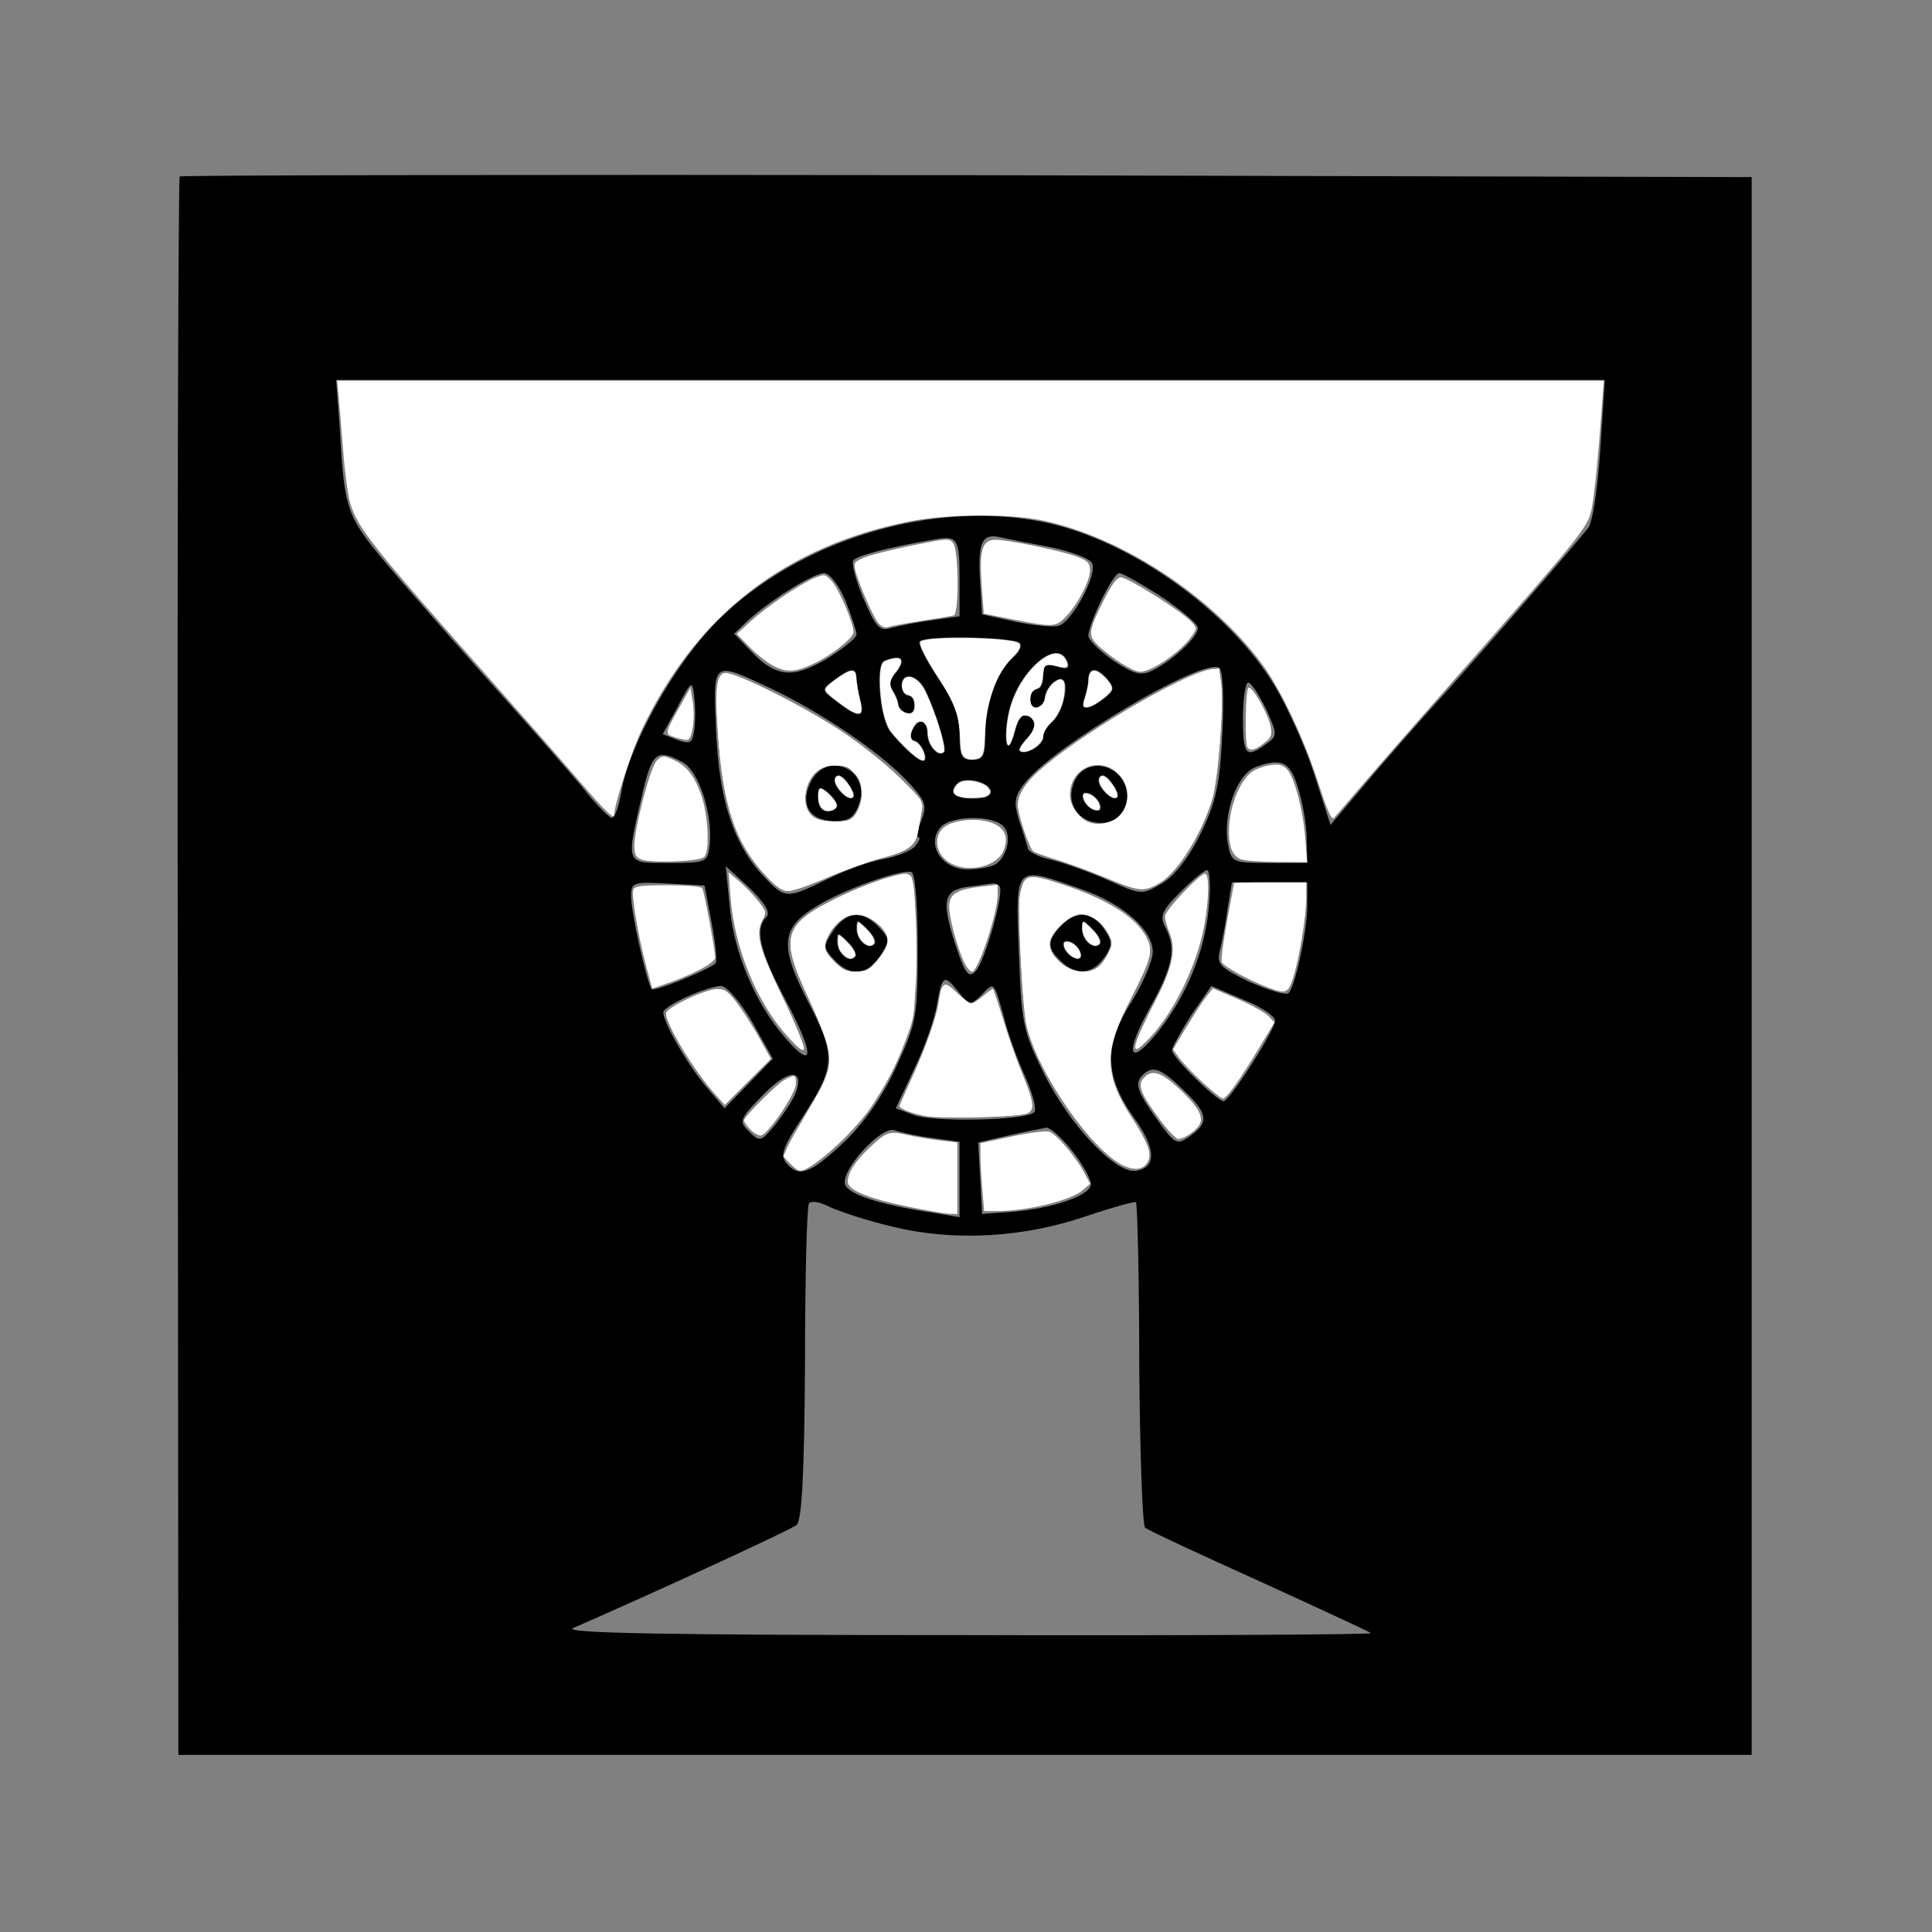 <?xml version="1.0" encoding="UTF-8" standalone="no"?>
<svg
   xmlns:dc="http://purl.org/dc/elements/1.1/"
   xmlns:cc="http://creativecommons.org/ns#"
   xmlns:rdf="http://www.w3.org/1999/02/22-rdf-syntax-ns#"
   xmlns:svg="http://www.w3.org/2000/svg"
   xmlns="http://www.w3.org/2000/svg"
   xmlns:sodipodi="http://sodipodi.sourceforge.net/DTD/sodipodi-0.dtd"
   xmlns:inkscape="http://www.inkscape.org/namespaces/inkscape"
   version="1.0"
   width="300pt"
   height="300pt"
   viewBox="0 0 300 300"
   preserveAspectRatio="xMidYMid meet"
   id="svg2899"
   sodipodi:docname="mytherceria.svg"
   inkscape:version="1.0.1 (3bc2e813f5, 2020-09-07)">
  <rect x="0" y="0" width="300" height="300" fill="#808080" stroke="none"/>
  <defs
     id="defs2903" />
  <sodipodi:namedview
     pagecolor="#ffffff"
     bordercolor="#666666"
     borderopacity="1"
     objecttolerance="10"
     gridtolerance="10"
     guidetolerance="10"
     inkscape:pageopacity="0"
     inkscape:pageshadow="2"
     inkscape:window-width="1600"
     inkscape:window-height="837"
     id="namedview2901"
     showgrid="false"
     inkscape:zoom="6.7"
     inkscape:cx="186.25772"
     inkscape:cy="168.05635"
     inkscape:window-x="-8"
     inkscape:window-y="-8"
     inkscape:window-maximized="1"
     inkscape:current-layer="svg2899" />
  <g
     transform="translate(0,300) scale(0.1,-0.1)"
     fill="#000000"
     stroke="none"
     id="g2897">
    <path
       d="M279 2726 c-2 -2 -4 -555 -3 -1228 l1 -1223 1221 0 1222 0 0 1225 0 1225 -1218 3 c-670 1 -1220 0 -1223 -2z m2206 -423 c-4 -60 -12 -115 -19 -123 -29 -36 -147 -172 -221 -255 -45 -49 -103 -116 -130 -148 l-49 -58 -25 78 c-14 44 -42 105 -61 137 -70 117 -224 227 -358 255 -173 36 -381 -27 -508 -153 -66 -66 -137 -192 -149 -265 -4 -23 -10 -41 -15 -41 -4 0 -25 21 -46 48 -22 26 -76 88 -120 137 -45 50 -118 133 -163 185 -87 102 -85 99 -94 243 l-5 67 985 0 985 0 -7 -107z m-995 -202 l0 -58 -42 -6 c-24 -3 -52 -9 -64 -12 -18 -6 -24 1 -43 45 -12 28 -19 55 -16 60 5 7 58 21 130 33 32 5 35 -1 35 -62z m143 49 c32 -7 61 -18 63 -25 8 -19 -33 -93 -53 -97 -10 -2 -40 1 -68 7 l-50 11 -3 48 c-4 63 2 78 30 72 13 -3 49 -10 81 -16z m-320 -83 c9 -23 17 -47 17 -52 0 -6 -21 -22 -46 -38 -53 -31 -79 -29 -118 12 l-26 27 22 21 c37 33 101 73 118 73 8 0 23 -19 33 -43z m491 6 c31 -21 56 -42 56 -48 0 -14 -36 -48 -68 -65 -20 -10 -29 -8 -63 14 -21 15 -39 32 -39 39 1 20 38 97 48 97 5 0 35 -17 66 -37z m-220 -72 c3 -5 -2 -15 -11 -22 -24 -20 -43 -73 -43 -119 0 -33 -3 -40 -20 -40 -17 0 -20 7 -20 39 0 28 -10 54 -34 89 -19 28 -31 53 -28 56 9 10 150 7 156 -3z m74 -30 c3 -9 -2 -11 -17 -6 -17 5 -21 2 -21 -14 0 -12 -4 -21 -10 -21 -5 0 -10 -7 -10 -16 0 -9 5 -14 11 -12 6 2 11 8 11 13 0 15 19 35 28 30 11 -7 0 -53 -16 -66 -8 -6 -14 -17 -14 -24 0 -13 -29 -29 -37 -21 -2 2 3 11 12 20 9 9 13 20 10 26 -11 17 -23 11 -29 -16 -10 -40 -19 -21 -11 24 11 66 78 127 93 83z m-258 1 c0 -4 -5 -13 -11 -19 -7 -7 -8 -17 -3 -25 5 -7 9 -17 9 -22 0 -5 6 -11 13 -13 6 -3 12 2 12 11 0 9 -4 16 -10 16 -5 0 -10 7 -10 15 0 23 25 18 37 -7 17 -35 34 -91 29 -96 -9 -9 -26 10 -26 29 0 23 -15 25 -24 4 -3 -8 -1 -15 3 -15 5 0 11 -7 15 -15 12 -31 -13 -17 -51 28 -17 21 -24 105 -10 111 19 7 27 7 27 -2z m498 -112 c-4 -80 -10 -106 -34 -155 -18 -37 -41 -66 -60 -77 -31 -18 -32 -18 -85 6 -30 13 -69 27 -87 31 -18 4 -35 12 -36 18 -2 7 -8 27 -14 44 -8 28 -7 37 10 58 45 57 275 194 301 178 6 -3 8 -45 5 -103z m-701 71 c78 -37 168 -98 211 -143 29 -31 32 -38 23 -61 -6 -15 -8 -27 -5 -27 4 0 1 -6 -5 -14 -6 -7 -28 -16 -49 -20 -20 -3 -59 -17 -87 -31 -63 -31 -66 -31 -98 3 -47 49 -70 117 -75 225 -5 113 -7 111 85 68z m133 17 c0 -7 3 -23 6 -35 8 -28 -3 -29 -36 -3 -25 19 -25 19 -5 34 25 19 35 20 35 4z m390 -3 c11 -13 10 -18 -6 -30 -25 -19 -38 -19 -30 1 3 9 6 22 6 30 0 18 14 18 30 -1z m-642 -79 c-3 -20 -6 -22 -26 -15 l-23 9 23 42 c22 42 23 42 26 16 2 -16 2 -39 0 -52z m888 33 c18 -40 18 -42 -1 -55 -30 -22 -35 -17 -35 41 0 30 4 55 8 55 5 0 17 -19 28 -41z m-907 -82 c26 -13 48 -81 43 -129 -3 -27 -5 -28 -63 -28 -68 0 -67 -3 -43 101 16 71 23 77 63 56z m957 -42 c7 -22 13 -57 13 -77 l1 -38 -59 0 c-56 0 -59 1 -64 28 -9 46 13 110 43 121 40 15 54 8 66 -34z m-478 -2 c2 -9 -7 -13 -27 -13 -30 0 -39 9 -24 24 11 10 46 3 51 -11z m21 -57 c12 -14 5 -46 -13 -58 -6 -4 -26 -8 -44 -8 -39 0 -64 38 -42 65 16 19 83 20 99 1z m-369 -140 c-19 -19 -10 -54 31 -131 45 -85 43 -109 -3 -55 -46 53 -79 133 -85 203 l-6 62 37 -34 c24 -24 33 -38 26 -45z m235 -47 c0 -109 -2 -117 -34 -187 -22 -47 -51 -88 -82 -117 -51 -48 -69 -54 -88 -31 -10 12 -5 25 23 68 54 82 55 98 10 184 -45 88 -42 115 21 151 44 25 124 53 140 49 6 -2 10 -49 10 -117z m452 62 c-6 -68 -34 -136 -78 -192 -46 -58 -54 -37 -14 35 37 66 42 94 24 127 -8 16 -5 25 23 53 18 18 37 34 42 35 5 0 6 -25 3 -58z m-200 29 c67 -23 113 -64 113 -98 0 -14 -15 -48 -32 -76 -44 -68 -43 -116 1 -179 36 -49 38 -80 5 -85 -32 -5 -104 72 -144 153 -32 65 -34 78 -38 188 -5 135 -7 133 95 97z m-572 -53 c6 -31 9 -60 6 -63 -11 -10 -94 -44 -99 -40 -7 8 -32 118 -32 144 0 22 3 23 57 20 l57 -3 11 -58z m447 57 c8 -8 -22 -116 -37 -132 -10 -11 -16 -5 -29 34 -25 74 -22 92 17 97 17 2 35 5 38 5 3 1 8 -1 11 -4z m478 -30 c0 -37 -18 -124 -29 -136 -4 -4 -30 4 -60 17 -46 22 -52 28 -47 48 3 12 9 41 12 65 l7 42 58 0 59 0 0 -36z m-541 -135 c16 -20 18 -21 35 -4 20 21 19 22 35 -35 6 -25 21 -66 33 -92 12 -27 18 -51 14 -55 -12 -13 -159 -16 -188 -4 l-27 10 29 62 c16 33 32 79 35 100 8 45 11 47 34 18z m-321 -46 l32 -57 -37 -38 -38 -39 -28 33 c-29 34 -67 100 -67 116 0 10 66 40 90 41 8 0 30 -25 48 -56z m812 2 c0 -14 -71 -125 -80 -125 -11 1 -80 68 -80 79 0 5 14 30 30 55 l31 45 49 -21 c28 -11 50 -26 50 -33z m-744 -111 c-4 -11 -18 -32 -31 -49 -23 -28 -25 -29 -42 -12 -16 16 -15 19 22 57 39 40 64 41 51 4z m601 4 c39 -37 41 -51 11 -72 -21 -15 -23 -14 -55 31 -25 35 -30 49 -22 60 17 20 30 16 66 -19z m-390 -75 l43 -6 0 -58 0 -59 -42 7 c-85 13 -133 29 -136 45 -5 23 57 90 77 83 8 -3 34 -9 58 -12z m217 -19 c16 -20 29 -43 30 -52 1 -18 -59 -39 -126 -44 l-43 -3 -3 56 -3 55 48 11 c26 6 53 11 58 12 6 0 23 -15 39 -35z m-277 -119 c94 -23 203 -17 301 17 39 13 74 23 76 21 2 -3 5 -115 5 -251 1 -136 5 -250 9 -254 4 -4 84 -41 177 -83 94 -43 172 -79 174 -81 2 -2 -281 -4 -630 -3 -465 0 -627 3 -609 11 124 54 337 152 347 160 8 7 12 78 13 250 0 133 3 245 6 249 3 5 17 3 32 -5 15 -7 60 -22 99 -31z"
       id="path2887" />
    <path
       d="M1670 1790 c-15 -29 -3 -59 26 -66 30 -8 54 11 54 40 0 46 -59 64 -80 26z m65 -28 c-8 -9 -35 20 -28 31 4 6 11 3 19 -8 8 -10 12 -21 9 -23z m-27 -11 c3 -8 -1 -12 -9 -9 -7 2 -15 10 -17 17 -3 8 1 12 9 9 7 -2 15 -10 17 -17z"
       id="path2889" />
    <path
       d="M1258 1784 c-16 -34 0 -59 38 -59 22 0 31 6 38 27 19 54 -52 84 -76 32z m67 -22 c-8 -9 -35 20 -28 31 4 6 11 3 19 -8 8 -10 12 -21 9 -23z m-25 -13 c0 -5 -7 -9 -15 -9 -9 0 -15 9 -15 21 0 18 2 19 15 9 8 -7 15 -16 15 -21z"
       id="path2891" />
    <path
       d="M1294 1555 c-16 -24 -16 -27 1 -45 25 -27 51 -25 71 5 16 24 16 27 -1 45 -25 27 -51 25 -71 -5z m64 -21 c-10 -10 -28 6 -28 24 0 15 1 15 17 -1 9 -9 14 -19 11 -23z m-30 -20 c-10 -10 -28 6 -28 24 0 15 1 15 17 -1 9 -9 14 -19 11 -23z"
       id="path2893" />
    <path
       d="M1647 1562 c-22 -24 -21 -35 2 -56 24 -22 49 -18 67 9 12 18 11 24 -2 43 -18 27 -45 28 -67 4z m61 -28 c-10 -10 -28 6 -28 24 0 15 1 15 17 -1 9 -9 14 -19 11 -23z m-30 -13 c3 -8 -1 -12 -9 -9 -7 2 -15 10 -17 17 -3 8 1 12 9 9 7 -2 15 -10 17 -17z"
       id="path2895" />
  </g>
  <path
     style="fill:#ffffff;stroke-width:0.597"
     d="m 272.96,162.158 c -3.066,-9.433 -7.858,-19.549 -11.733,-24.769 -10.43,-14.049 -29.087,-26.227 -45.406,-29.637 -6.85,-1.432 -19.721,-1.338 -27.486,0.2 -25.821,5.115 -44.243,19.47 -55.511,43.255 -2.053,4.334 -5.66,15.458 -5.66,17.456 0,1.107 -1.793,-0.621 -7.284,-7.022 C 116.43,157.619 108.007,148.015 101.164,140.299 77.111,113.178 74.059,109.333 72.517,104.21 72.053,102.671 71.4,97.87 71.064,93.541 70.728,89.213 70.304,84.127 70.122,82.239 L 69.791,78.806 H 200.919 332.047 l -0.38,5.224 c -0.785,10.801 -1.56,18.46 -2.179,21.546 -0.718,3.577 -2.61,5.92 -28.282,35.021 -7.241,8.209 -15.693,17.881 -18.78,21.493 -3.088,3.612 -5.904,6.879 -6.259,7.26 -0.471,0.506 -1.337,-1.436 -3.207,-7.191 z"
     id="path2905"
     transform="scale(0.75)" />
  <path
     style="fill:#ffffff;stroke-width:0.597"
     d="m 160.272,137.933 c -1.328,-0.671 -3.612,-2.449 -5.075,-3.952 l -2.66,-2.732 2.863,-2.611 c 3.387,-3.09 10.158,-7.68 13.21,-8.955 2.104,-0.879 2.209,-0.86 3.612,0.654 1.461,1.577 4.495,8.693 4.495,10.544 0,1.161 -4.314,4.619 -7.969,6.389 -3.911,1.893 -5.755,2.038 -8.476,0.663 z"
     id="path2907"
     transform="scale(0.75)" />
  <path
     style="fill:#ffffff;stroke-width:0.597"
     d="m 181.935,129.114 c -1.058,-1.169 -4.225,-8.387 -4.86,-11.077 -0.355,-1.502 -0.172,-1.757 1.863,-2.609 1.241,-0.519 5.71,-1.641 9.932,-2.493 7.515,-1.517 7.693,-1.525 8.507,-0.412 1.122,1.535 1.197,14.572 0.086,14.895 -0.41,0.119 -3.433,0.631 -6.716,1.136 -3.284,0.505 -6.39,1.08 -6.903,1.278 -0.525,0.202 -1.36,-0.113 -1.908,-0.719 z"
     id="path2909"
     transform="scale(0.75)" />
  <path
     style="fill:#ffffff;stroke-width:0.597"
     d="m 209.753,128.253 -6.068,-1.192 -0.425,-5.663 c -0.54,-7.209 0.014,-9.395 2.445,-9.635 2.16,-0.214 14.61,2.356 17.731,3.66 1.854,0.774 2.235,1.229 2.235,2.666 0,2.167 -2.49,6.964 -4.942,9.522 -2.169,2.263 -2.592,2.288 -10.976,0.641 z"
     id="path2911"
     transform="scale(0.75)" />
  <path
     style="fill:#ffffff;stroke-width:0.597"
     d="m 232.239,137.389 c -1.478,-0.931 -3.589,-2.538 -4.691,-3.572 -2.392,-2.243 -2.316,-2.966 1.018,-9.638 1.522,-3.046 2.616,-4.533 3.423,-4.651 1.234,-0.181 12.804,7.113 14.792,9.324 1.082,1.204 1.078,1.276 -0.161,3.015 -2.272,3.19 -8.24,7.251 -10.62,7.226 -0.591,-0.006 -2.283,-0.773 -3.761,-1.704 z"
     id="path2913"
     transform="scale(0.75)" />
  <path
     style="fill:#ffffff;stroke-width:0.597"
     d="m 199.664,156.357 c -0.224,-0.362 -0.627,-2.626 -0.897,-5.032 -0.517,-4.613 -1.468,-6.908 -5.343,-12.904 -3.926,-6.074 -4.018,-5.999 7.125,-5.776 5.227,0.105 9.718,0.405 9.979,0.667 0.5,0.502 0.325,0.814 -2.342,4.17 -2.3,2.894 -3.954,7.946 -4.395,13.423 -0.205,2.54 -0.637,4.954 -0.96,5.364 -0.727,0.922 -2.618,0.975 -3.166,0.089 z"
     id="path2915"
     transform="scale(0.75)" />
  <path
     style="fill:#ffffff;stroke-width:0.597"
     d="m 187.311,154.03 c -3.744,-3.717 -4.651,-6.074 -4.698,-12.209 -0.035,-4.493 0.229,-5.105 2.199,-5.105 1.773,0 1.79,0.216 0.217,2.761 -1.164,1.884 -1.182,2.122 -0.299,3.894 0.518,1.038 0.941,2.255 0.941,2.704 0,0.449 0.691,1.131 1.535,1.516 1.243,0.566 1.639,0.535 2.08,-0.162 0.881,-1.393 0.66,-2.217 -1.014,-3.768 -0.983,-0.911 -1.44,-1.821 -1.213,-2.412 0.539,-1.405 1.945,-1.155 3.319,0.592 1.983,2.522 5.486,12.94 4.636,13.79 -0.74,0.74 -2.147,-1.191 -2.62,-3.593 -0.611,-3.104 -2.513,-3.744 -3.659,-1.23 -0.658,1.444 -0.571,1.777 0.853,3.263 0.872,0.91 1.46,2.012 1.306,2.449 -0.182,0.517 -1.434,-0.352 -3.586,-2.489 z"
     id="path2917"
     transform="scale(0.75)" />
  <path
     style="fill:#ffffff;stroke-width:0.597"
     d="m 174.272,145.522 c -1.395,-1.067 -2.642,-2.261 -2.771,-2.653 -0.261,-0.794 4.433,-4.149 5.005,-3.578 0.433,0.433 1.342,4.934 1.379,6.827 0.035,1.804 -0.613,1.697 -3.612,-0.597 z"
     id="path2919"
     transform="scale(0.75)" />
  <path
     style="fill:#ffffff;stroke-width:0.597"
     d="m 212.851,153.167 c 1.989,-2.608 1.817,-4.735 -0.406,-4.992 -1.369,-0.158 -1.683,0.125 -2.311,2.09 -1.202,3.76 -1.945,3.851 -1.501,0.183 0.53,-4.376 3.362,-10.118 6.299,-12.772 2.711,-2.449 4.42,-2.728 5.408,-0.882 0.653,1.22 0.589,1.255 -1.559,0.852 -2.493,-0.468 -3.235,0.139 -3.25,2.657 -0.005,0.844 -0.53,1.824 -1.203,2.244 -1.41,0.88 -1.602,3.601 -0.291,4.105 1.253,0.481 2.47,-0.681 2.884,-2.753 0.427,-2.137 2.6,-3.57 3.168,-2.09 0.566,1.476 -0.779,5.228 -2.775,7.741 -0.986,1.24 -1.792,2.579 -1.792,2.976 0,1.024 -1.993,2.697 -3.212,2.697 -0.868,0 -0.784,-0.32 0.541,-2.057 z"
     id="path2921"
     transform="scale(0.75)" />
  <path
     style="fill:#ffffff;stroke-width:0.597"
     d="m 224.714,145.321 c 0.2,-0.521 0.533,-2.005 0.739,-3.297 0.479,-2.997 1.146,-3.378 2.95,-1.684 1.969,1.85 1.829,2.642 -0.78,4.415 -2.567,1.744 -3.425,1.911 -2.909,0.566 z"
     id="path2923"
     transform="scale(0.75)" />
  <path
     style="fill:#ffffff;stroke-width:0.597"
     d="m 229.851,182.06 c -3.119,-1.325 -7.821,-3.072 -10.448,-3.881 -2.627,-0.809 -5.07,-1.671 -5.429,-1.915 -0.824,-0.56 -3.228,-7.669 -3.228,-9.544 0,-1.95 1.33,-4.296 3.68,-6.489 7.759,-7.24 30.054,-20.573 36.02,-21.541 l 1.958,-0.318 0.404,3.5 c 0.536,4.643 -0.613,19.437 -1.828,23.53 -2.031,6.841 -6.642,14.403 -10.32,16.926 -3.501,2.401 -4.592,2.374 -10.81,-0.268 z m 1.837,-13.059 c 2.84,-2.84 2.221,-7.757 -1.234,-9.798 -4.088,-2.415 -8.961,0.422 -8.961,5.217 0,5.453 6.433,8.343 10.195,4.581 z"
     id="path2925"
     transform="scale(0.75)" />
  <path
     style="fill:#ffffff;stroke-width:0.597"
     d="m 159.005,181.783 c -6.661,-6.952 -9.304,-14.601 -10.348,-29.952 -0.624,-9.181 -0.336,-11.943 1.3,-12.462 1.678,-0.533 16.128,6.656 24.372,12.124 3.803,2.523 9.097,6.741 11.867,9.458 4.727,4.634 4.981,5.014 4.629,6.902 -0.205,1.099 -0.544,3.015 -0.755,4.257 -0.503,2.977 -2.225,4.24 -7.531,5.526 -2.382,0.577 -7.337,2.352 -11.013,3.945 -3.675,1.593 -7.416,2.896 -8.311,2.896 -1.152,0 -2.385,-0.789 -4.21,-2.694 z m 16.789,-12.005 c 1.396,-0.536 2.713,-3.407 2.713,-5.914 0,-1.617 -0.46,-2.626 -1.82,-3.985 -1.613,-1.613 -2.105,-1.782 -4.327,-1.484 -2.969,0.398 -4.951,2.376 -5.543,5.533 -0.485,2.585 0.444,4.864 2.282,5.603 1.586,0.637 5.318,0.775 6.695,0.247 z"
     id="path2927"
     transform="scale(0.75)" />
  <path
     style="fill:#ffffff;stroke-width:0.597"
     d="m 132.687,177.92 c -1.058,-0.447 -1.343,-1.05 -1.343,-2.838 0,-3.698 3.302,-16.261 4.621,-17.58 1.081,-1.081 1.332,-1.105 3.201,-0.31 2.876,1.224 4.546,3.27 5.988,7.335 1.478,4.166 1.85,11.681 0.638,12.902 -0.944,0.95 -11.117,1.332 -13.105,0.491 z"
     id="path2929"
     transform="scale(0.75)" />
  <path
     style="fill:#ffffff;stroke-width:0.597"
     d="m 139.823,152.677 c -2.262,-0.721 -2.263,-0.714 0.935,-6.409 l 2.179,-3.881 0.495,2.894 c 0.529,3.091 -0.083,7.673 -1.054,7.891 -0.323,0.072 -1.473,-0.151 -2.555,-0.496 z"
     id="path2931"
     transform="scale(0.75)" />
  <path
     style="fill:#ffffff;stroke-width:0.597"
     d="m 133.803,200.099 c -1.654,-6.177 -3.106,-14.799 -2.68,-15.911 0.282,-0.735 1.619,-0.905 7.114,-0.905 4.035,0 6.921,0.25 7.15,0.62 0.428,0.692 2.672,12.734 2.672,14.337 0,1.082 -4.317,3.41 -9.948,5.366 l -3.082,1.07 z"
     id="path2933"
     transform="scale(0.75)" />
  <path
     style="fill:#ffffff;stroke-width:0.597"
     d="m 147.951,226.4 c -4.155,-4.599 -10.041,-14.312 -10.041,-16.569 0,-1.202 8.146,-5.056 10.688,-5.056 1.491,0 2.222,0.554 4.138,3.134 1.28,1.724 3.342,4.975 4.582,7.224 l 2.254,4.09 -4.756,4.756 -4.756,4.756 z"
     id="path2935"
     transform="scale(0.75)" />
  <path
     style="fill:#ffffff;stroke-width:0.597"
     d="m 162.983,214.499 c -6.334,-7 -10.935,-18.262 -11.741,-28.739 l -0.395,-5.136 2.039,1.689 c 1.121,0.929 2.904,2.765 3.962,4.079 1.873,2.327 1.899,2.438 0.983,4.209 -1.449,2.802 -0.67,5.706 4.321,16.101 2.479,5.163 4.419,9.847 4.311,10.408 -0.145,0.751 -1.062,0.064 -3.481,-2.61 z"
     id="path2937"
     transform="scale(0.75)" />
  <path
     style="fill:#ffffff;stroke-width:0.597"
     d="m 147.951,226.4 c -4.155,-4.599 -10.041,-14.312 -10.041,-16.569 0,-1.202 8.146,-5.056 10.688,-5.056 1.491,0 2.222,0.554 4.138,3.134 1.28,1.724 3.342,4.975 4.582,7.224 l 2.254,4.09 -4.756,4.756 -4.756,4.756 z"
     id="path2939"
     transform="scale(0.75)" />
  <path
     style="fill:#ffffff;stroke-width:0.597"
     d="m 155.347,233.862 c -0.724,-0.771 -1.317,-1.606 -1.317,-1.855 0,-0.805 6.813,-7.625 8.478,-8.486 2.177,-1.126 2.268,-1.09 2.268,0.892 0,1.953 -5.684,10.384 -7.198,10.676 -0.503,0.097 -1.507,-0.455 -2.232,-1.226 z"
     id="path2941"
     transform="scale(0.75)" />
  <path
     style="fill:#ffffff;stroke-width:0.597"
     d="m 163.805,240.982 c -1.545,-1.329 -1.591,-1.511 -0.834,-3.338 0.44,-1.063 1.833,-3.529 3.094,-5.481 3.302,-5.109 5.194,-9.043 5.615,-11.676 0.427,-2.672 -0.575,-5.802 -4.797,-14.977 -5.305,-11.528 -4.502,-14.141 5.955,-19.381 4.712,-2.361 12.706,-5.234 14.563,-5.234 1.868,0 2.124,1.945 2.113,16.119 -0.009,11.81 -0.118,13.141 -1.364,16.65 -1.748,4.923 -5.035,11.436 -7.866,15.589 -3.561,5.224 -12.325,13.134 -14.551,13.134 -0.162,0 -1.03,-0.633 -1.929,-1.406 z m 16.515,-40.554 c 1.443,-1.144 3.56,-4.395 3.56,-5.467 0,-2.553 -3.734,-5.708 -6.756,-5.708 -2.61,0 -6.379,4.074 -6.379,6.896 0,0.542 0.913,1.898 2.03,3.015 1.618,1.618 2.496,2.026 4.328,2.011 1.264,-0.01 2.711,-0.346 3.216,-0.746 z"
     id="path2943"
     transform="scale(0.75)" />
  <path
     style="fill:#ffffff;stroke-width:0.597"
     d="m 187.893,249.807 c -8.221,-1.705 -12.371,-3.425 -12.371,-5.126 0,-1.817 1.472,-4.169 4.28,-6.843 3.71,-3.532 4.289,-3.741 7.977,-2.884 1.751,0.407 4.813,0.929 6.806,1.16 l 3.623,0.42 v 7.404 7.404 l -1.642,-0.039 c -0.903,-0.021 -4.806,-0.695 -8.674,-1.497 z"
     id="path2945"
     transform="scale(0.75)" />
  <path
     style="fill:#ffffff;stroke-width:0.597"
     d="m 191.898,231.091 c -2.771,-0.446 -5.629,-1.524 -5.629,-2.124 0,-0.134 0.97,-2.341 2.156,-4.904 3.046,-6.584 5.421,-13.172 5.899,-16.36 0.671,-4.474 1.117,-4.734 3.737,-2.176 1.259,1.229 2.665,2.235 3.126,2.235 0.461,0 1.588,-0.719 2.506,-1.598 0.918,-0.879 1.77,-1.484 1.895,-1.343 0.125,0.14 1.096,3.072 2.157,6.515 1.061,3.443 2.842,8.465 3.958,11.16 2.535,6.123 2.609,7.687 0.387,8.172 -2.891,0.631 -17.058,0.929 -20.192,0.425 z"
     id="path2947"
     transform="scale(0.75)" />
  <path
     style="fill:#ffffff;stroke-width:0.597"
     d="m 203.371,246.179 c -0.212,-2.512 -0.386,-5.676 -0.386,-7.031 v -2.463 l 6.493,-1.391 c 3.571,-0.765 7.05,-1.214 7.731,-0.998 1.475,0.468 5.406,5.044 7.208,8.391 l 1.286,2.388 -1.529,1.333 c -2.428,2.116 -11.441,4.328 -17.668,4.335 l -2.748,0.003 z"
     id="path2949"
     transform="scale(0.75)" />
  <path
     style="fill:#ffffff;stroke-width:0.597"
     d="m 232.895,241.433 c -6.58,-2.767 -18.13,-19.346 -20.381,-29.257 -0.808,-3.556 -1.852,-24.105 -1.358,-26.718 0.87,-4.601 1.528,-4.758 9.195,-2.189 9.145,3.064 14.867,6.711 17,10.835 1.42,2.745 1.03,4.294 -3.138,12.465 -3.256,6.383 -4.041,8.477 -4.247,11.319 -0.315,4.352 0.896,8.188 4.186,13.268 3.412,5.268 4.296,7.542 3.559,9.16 -0.781,1.715 -2.466,2.105 -4.817,1.117 z m -5.643,-41.114 c 0.687,-0.481 1.697,-1.819 2.244,-2.972 0.905,-1.908 0.912,-2.259 0.071,-3.884 -2.533,-4.898 -6.227,-5.601 -9.937,-1.891 -3.018,3.018 -3.064,4.897 -0.186,7.612 2.383,2.248 5.559,2.71 7.807,1.136 z"
     id="path2951"
     transform="scale(0.75)" />
  <path
     style="fill:#ffffff;stroke-width:0.597"
     d="m 240.086,231.757 c -3.945,-5.322 -4.625,-7.087 -3.294,-8.557 1.658,-1.832 3.47,-1.329 7.07,1.962 3.992,3.649 5.394,5.995 4.538,7.595 -0.705,1.318 -3.237,3.064 -4.442,3.064 -0.473,0 -2.216,-1.829 -3.872,-4.064 z"
     id="path2953"
     transform="scale(0.75)" />
  <path
     style="fill:#ffffff;stroke-width:0.597"
     d="m 248.974,224.101 c -1.997,-1.849 -4.19,-4.147 -4.873,-5.106 l -1.242,-1.744 2.843,-4.703 c 1.564,-2.587 3.419,-5.425 4.123,-6.308 l 1.28,-1.605 5.131,2.204 c 2.822,1.212 5.691,2.8 6.376,3.529 l 1.245,1.325 -3.122,5.185 c -3.968,6.591 -6.818,10.585 -7.553,10.585 -0.316,0 -2.209,-1.513 -4.206,-3.362 z"
     id="path2955"
     transform="scale(0.75)" />
  <path
     style="fill:#ffffff;stroke-width:0.597"
     d="m 235.481,215.075 c 0.44,-1.231 2.149,-4.852 3.796,-8.045 3.493,-6.771 4.264,-10.515 2.857,-13.881 -0.517,-1.237 -0.94,-2.778 -0.94,-3.425 0,-1.222 7.153,-8.827 8.303,-8.827 0.926,0 0.821,5.579 -0.205,10.945 -1.564,8.172 -6.279,17.814 -11.282,23.068 -2.854,2.997 -3.558,3.043 -2.529,0.165 z"
     id="path2957"
     transform="scale(0.75)" />
  <path
     style="fill:#ffffff;stroke-width:0.597"
     d="m 262.68,204.516 c -3.869,-1.426 -9.392,-4.449 -9.728,-5.324 -0.183,-0.477 0.313,-4.318 1.101,-8.537 0.789,-4.219 1.442,-7.737 1.451,-7.819 0.01,-0.082 3.376,-0.149 7.48,-0.149 h 7.463 v 3.205 c 0,3.849 -1.465,12.716 -2.75,16.645 -1.01,3.088 -1.493,3.278 -5.017,1.979 z"
     id="path2959"
     transform="scale(0.75)" />
  <path
     style="fill:#ffffff;stroke-width:0.597"
     d="m 256.857,177.889 c -1.933,-0.777 -2.697,-3.273 -2.313,-7.561 0.384,-4.294 2.4,-8.875 4.613,-10.485 0.849,-0.618 2.597,-1.265 3.884,-1.438 1.86,-0.25 2.568,-0.061 3.456,0.92 1.541,1.703 3.292,8.362 3.747,14.258 l 0.381,4.925 -6.207,-0.038 c -3.414,-0.021 -6.816,-0.282 -7.559,-0.581 z"
     id="path2961"
     transform="scale(0.75)" />
  <path
     style="fill:#ffffff;stroke-width:0.597"
     d="m 258.308,154.826 c -0.626,-0.626 -0.465,-12.028 0.175,-12.423 0.746,-0.461 4.079,5.359 4.583,8.002 0.339,1.777 0.162,2.23 -1.338,3.43 -1.771,1.417 -2.719,1.692 -3.42,0.991 z"
     id="path2963"
     transform="scale(0.75)" />
  <path
     style="fill:#ffffff;stroke-width:0.597"
     d="m 229.074,181.792 c -3.546,-1.46 -8.248,-3.199 -10.448,-3.864 -2.2,-0.665 -4.293,-1.411 -4.652,-1.658 -0.853,-0.587 -3.229,-7.707 -3.226,-9.669 0.003,-2.298 1.897,-4.956 5.911,-8.296 9.5,-7.906 30.3,-19.797 34.629,-19.797 0.956,0 1.233,0.561 1.557,3.153 0.538,4.306 -0.671,19.721 -1.861,23.73 -2.038,6.865 -7.068,15.062 -10.565,17.218 -3.386,2.088 -4.483,2.009 -11.346,-0.817 z m 3.015,-13.148 c 1.881,-2.165 1.81,-5.609 -0.165,-7.957 -3.79,-4.504 -10.432,-1.97 -10.432,3.979 0,1.952 1.904,4.709 3.814,5.523 2.075,0.884 5.313,0.147 6.783,-1.545 z"
     id="path2965"
     transform="scale(0.75)" />
  <path
     style="fill:#ffffff;stroke-width:0.597"
     d="m 232.895,241.433 c -6.58,-2.767 -18.13,-19.346 -20.381,-29.257 -0.808,-3.556 -1.852,-24.105 -1.358,-26.718 0.87,-4.601 1.528,-4.758 9.195,-2.189 9.145,3.064 14.867,6.711 17,10.835 1.417,2.74 1.03,4.293 -3.072,12.336 -5.83,11.431 -5.853,15.874 -0.126,24.715 3.412,5.268 4.296,7.542 3.559,9.16 -0.781,1.715 -2.466,2.105 -4.817,1.117 z m -5.643,-41.114 c 0.687,-0.481 1.697,-1.819 2.244,-2.972 0.899,-1.894 0.907,-2.267 0.09,-3.849 -1.263,-2.442 -3.75,-4.245 -5.856,-4.245 -2.16,0 -6.416,3.94 -6.416,5.939 0,4.314 6.392,7.61 9.939,5.126 z"
     id="path2967"
     transform="scale(0.75)" />
  <path
     style="fill:#ffffff;stroke-width:0.597"
     d="m 199.779,199.552 c -1.528,-2.955 -3.449,-10.148 -3.254,-12.181 0.229,-2.39 1.637,-3.2 6.609,-3.807 l 3.433,-0.419 v 1.971 c 0,3.893 -4.044,16.077 -5.337,16.077 -0.332,0 -0.985,-0.739 -1.452,-1.642 z"
     id="path2969"
     transform="scale(0.75)" />
  <path
     style="fill:#ffffff;stroke-width:0.597"
     d="m 191.898,231.091 c -2.771,-0.446 -5.629,-1.524 -5.629,-2.124 0,-0.134 0.964,-2.341 2.142,-4.904 3.057,-6.651 5.452,-13.286 5.919,-16.403 0.664,-4.429 1.116,-4.687 3.731,-2.133 1.259,1.229 2.592,2.235 2.964,2.235 0.371,0 1.513,-0.705 2.537,-1.567 1.024,-0.862 1.956,-1.466 2.071,-1.343 0.115,0.123 1.075,3.044 2.133,6.492 1.058,3.448 2.833,8.47 3.945,11.16 2.527,6.116 2.6,7.679 0.379,8.163 -2.891,0.631 -17.058,0.929 -20.192,0.425 z"
     id="path2971"
     transform="scale(0.75)" />
  <path
     style="fill:#ffffff;stroke-width:0.597"
     d="m 196.881,178.771 c -3.029,-1.644 -3.811,-5.292 -1.58,-7.371 1.702,-1.586 6.674,-2.168 9.76,-1.144 2.946,0.978 3.88,3.016 2.693,5.881 -1.345,3.246 -7.153,4.653 -10.873,2.634 z"
     id="path2973"
     transform="scale(0.75)" />
  <path
     style="fill:#ffffff;stroke-width:0.597"
     d="m 197.894,164.153 c -0.615,-0.995 0.915,-2.362 2.643,-2.362 1.83,0 4.422,1.608 3.915,2.429 -0.471,0.763 -6.081,0.705 -6.558,-0.067 z"
     id="path2975"
     transform="scale(0.75)" />
  <path
     style="fill:#ffffff;stroke-width:0.597"
     d="m 159.005,181.783 c -6.661,-6.952 -9.304,-14.601 -10.348,-29.952 -0.624,-9.181 -0.336,-11.943 1.3,-12.462 1.678,-0.533 16.128,6.656 24.372,12.124 3.803,2.523 9.097,6.741 11.867,9.458 4.727,4.634 4.981,5.014 4.629,6.902 -0.205,1.099 -0.542,2.994 -0.749,4.212 -0.521,3.066 -1.755,3.96 -7.806,5.656 -2.89,0.81 -7.993,2.661 -11.341,4.115 -3.347,1.453 -6.819,2.642 -7.714,2.642 -1.151,0 -2.385,-0.789 -4.21,-2.694 z m 16.789,-12.005 c 2.786,-1.069 3.564,-6.932 1.272,-9.596 -1.196,-1.391 -1.914,-1.675 -4.231,-1.675 -2.304,0 -3.036,0.286 -4.204,1.644 -2.752,3.199 -2.503,8.186 0.468,9.38 1.586,0.637 5.318,0.775 6.695,0.247 z"
     id="path2977"
     transform="scale(0.75)" />
  <path
     style="fill:#ffffff;stroke-width:0.597"
     d="m 163.569,240.881 -1.415,-1.507 1.612,-3.12 c 0.887,-1.716 2.944,-5.374 4.571,-8.128 4.721,-7.991 4.63,-9.397 -1.453,-22.616 -5.488,-11.927 -4.553,-14.388 7.667,-20.177 7.128,-3.377 13.334,-5.09 14.078,-3.887 0.829,1.342 1.421,14.036 1.011,21.692 -0.51,9.521 -3.243,17.153 -9.353,26.115 -3.759,5.513 -12.334,13.134 -14.779,13.134 -0.287,0 -1.16,-0.678 -1.938,-1.507 z m 18.176,-42.183 c 3.024,-3.533 2.685,-5.729 -1.287,-8.348 -3.155,-2.08 -6.811,-0.794 -8.827,3.106 -1.297,2.509 -1.108,3.454 1.146,5.708 1.636,1.636 2.496,2.03 4.431,2.03 2.08,0 2.687,-0.334 4.537,-2.496 z"
     id="path2979"
     transform="scale(0.75)" />
  <path
     style="fill:#ffffff;stroke-width:0.149"
     d="m 175.434,198.296 c -0.506,-0.221 -1.28,-1.044 -1.665,-1.772 -0.318,-0.602 -0.382,-2.805 -0.084,-2.907 0.252,-0.086 2.316,1.928 2.854,2.787 0.646,1.03 0.694,1.418 0.22,1.791 -0.453,0.356 -0.698,0.375 -1.326,0.101 z"
     id="path2981"
     transform="scale(0.75)" />
  <path
     style="fill:#ffffff;stroke-width:0.149"
     d="m 179.154,195.449 c -0.685,-0.411 -1.293,-1.237 -1.551,-2.109 -0.22,-0.744 -0.145,-2.327 0.115,-2.413 0.105,-0.035 0.751,0.497 1.435,1.182 1.769,1.772 2.295,2.953 1.549,3.476 -0.461,0.323 -0.837,0.289 -1.548,-0.137 z"
     id="path2983"
     transform="scale(0.75)" />
  <path
     style="fill:#ffffff;stroke-width:0.149"
     d="m 170.5,167.626 c -0.628,-0.383 -0.995,-1.233 -1.072,-2.48 -0.07,-1.141 0.122,-1.866 0.493,-1.866 0.643,0 2.61,1.84 3.123,2.923 0.327,0.689 0.163,1.111 -0.564,1.457 -0.685,0.325 -1.413,0.313 -1.981,-0.034 z"
     id="path2985"
     transform="scale(0.75)" />
  <path
     style="fill:#ffffff;stroke-width:0.149"
     d="m 175.437,164.974 c -1.019,-0.535 -2.326,-2.156 -2.532,-3.14 -0.117,-0.557 0.095,-1.031 0.519,-1.166 0.677,-0.215 2.123,1.25 2.917,2.955 0.407,0.874 0.444,1.159 0.185,1.418 -0.237,0.237 -0.545,0.218 -1.09,-0.068 z"
     id="path2987"
     transform="scale(0.75)" />
  <path
     style="fill:#ffffff;stroke-width:0.149"
     d="m 222.526,198.309 c -0.746,-0.235 -2.043,-1.571 -2.167,-2.232 -0.171,-0.909 -0.068,-1.082 0.634,-1.068 0.814,0.016 1.714,0.613 2.287,1.517 0.52,0.82 0.584,1.592 0.151,1.824 -0.159,0.085 -0.31,0.148 -0.336,0.139 -0.026,-0.008 -0.282,-0.089 -0.57,-0.18 z"
     id="path2989"
     transform="scale(0.75)" />
  <path
     style="fill:#ffffff;stroke-width:0.149"
     d="m 226.034,195.582 c -0.936,-0.488 -1.585,-1.417 -1.868,-2.675 -0.191,-0.847 -0.072,-2.015 0.204,-2.015 0.274,0 2.208,1.908 2.766,2.728 0.658,0.968 0.759,1.631 0.299,1.954 -0.435,0.305 -0.828,0.307 -1.401,0.009 z"
     id="path2991"
     transform="scale(0.75)" />
  <path
     style="fill:#ffffff;stroke-width:0.149"
     d="m 226.321,167.55 c -0.766,-0.34 -1.5,-1.091 -1.843,-1.888 -0.502,-1.168 -0.18,-1.658 0.87,-1.322 1.244,0.398 2.453,1.837 2.371,2.821 -0.038,0.462 -0.095,0.526 -0.491,0.557 -0.246,0.019 -0.654,-0.057 -0.907,-0.169 z"
     id="path2993"
     transform="scale(0.75)" />
  <path
     style="fill:#ffffff;stroke-width:0.149"
     d="m 229.821,164.793 c -0.993,-0.629 -2.105,-2.089 -2.235,-2.93 -0.077,-0.503 0.149,-1.095 0.455,-1.192 0.458,-0.145 1.146,0.307 1.877,1.234 1.219,1.545 1.752,3.005 1.178,3.226 -0.399,0.153 -0.577,0.106 -1.275,-0.337 z"
     id="path2995"
     transform="scale(0.75)" />
  <path
     style="fill:#ffffff;stroke-width:0.149"
     d="m 211.286,155.482 c -0.237,-0.174 -0.234,-0.226 0.043,-0.784 0.163,-0.328 0.729,-1.088 1.257,-1.689 1.086,-1.234 1.582,-2.16 1.582,-2.956 0,-1.483 -1.826,-2.573 -2.755,-1.644 -0.537,0.537 -0.946,1.444 -1.371,3.045 -0.391,1.471 -0.993,2.871 -1.235,2.871 -0.483,0 -0.595,-2.378 -0.232,-4.906 0.654,-4.544 2.623,-8.577 5.656,-11.586 2.432,-2.413 4.617,-3.15 5.87,-1.981 0.511,0.476 0.958,1.408 0.903,1.881 -0.038,0.332 -0.13,0.407 -0.545,0.447 -0.274,0.026 -1.057,-0.1 -1.74,-0.28 -1.435,-0.379 -2.209,-0.316 -2.486,0.202 -0.097,0.181 -0.229,0.956 -0.294,1.722 -0.119,1.412 -0.449,2.378 -0.877,2.565 -1.311,0.574 -1.665,1.002 -1.754,2.118 -0.11,1.372 0.495,2.195 1.458,1.983 0.792,-0.174 1.43,-0.961 1.611,-1.988 0.278,-1.58 1.273,-3.019 2.495,-3.61 0.631,-0.306 0.698,-0.311 1.042,-0.086 0.489,0.32 0.576,0.749 0.483,2.378 -0.138,2.424 -1.236,4.917 -2.86,6.498 -0.891,0.868 -1.579,2.061 -1.579,2.742 0,0.626 -0.341,1.183 -1.195,1.951 -1.149,1.033 -2.847,1.575 -3.479,1.11 z"
     id="path2997"
     transform="scale(0.75)" />
  <path
     style="fill:#ffffff;stroke-width:0.149"
     d="m 224.417,146.315 c -0.178,-0.178 -0.102,-0.852 0.21,-1.841 0.407,-1.294 0.735,-2.878 0.736,-3.555 0.001,-0.872 0.28,-1.651 0.685,-1.916 0.317,-0.207 0.463,-0.217 0.973,-0.064 0.788,0.236 2.559,1.963 2.973,2.9 0.279,0.63 0.286,0.725 0.08,1.122 -0.405,0.784 -2.623,2.532 -4.011,3.162 -0.625,0.284 -1.458,0.381 -1.647,0.192 z"
     id="path2999"
     transform="scale(0.75)" />
  <path
     style="fill:#ffffff;stroke-width:0.149"
     d="m 200.661,157.217 c -0.832,-0.203 -1.124,-0.418 -1.434,-1.06 -0.278,-0.574 -0.344,-1.061 -0.447,-3.305 -0.174,-3.795 -0.553,-5.368 -2,-8.303 -0.445,-0.903 -1.619,-2.884 -2.608,-4.403 -2.011,-3.088 -3.596,-6.076 -3.634,-6.856 -0.024,-0.481 0.013,-0.524 0.614,-0.701 2.743,-0.809 15.465,-0.62 19.048,0.283 0.87,0.219 1.062,0.471 0.924,1.208 -0.08,0.424 -0.452,0.919 -1.626,2.164 -2.198,2.33 -3.495,4.772 -4.518,8.501 -0.662,2.414 -0.935,4.392 -1.089,7.88 -0.136,3.087 -0.292,3.709 -1.065,4.259 -0.382,0.271 -1.629,0.463 -2.164,0.332 z"
     id="path3001"
     transform="scale(0.75)" />
  <path
     style="fill:#ffffff;stroke-width:0.149"
     d="m 189.861,156.853 c -1.05,-0.701 -3.346,-2.919 -4.832,-4.668 -1,-1.177 -1.43,-2.045 -1.969,-3.979 -0.946,-3.396 -1.172,-9.263 -0.413,-10.726 0.24,-0.462 0.426,-0.587 1.311,-0.883 1.163,-0.388 2.256,-0.397 2.492,-0.02 0.261,0.417 -0.033,1.285 -0.757,2.23 -1.474,1.925 -1.696,2.818 -1.002,4.039 0.706,1.244 1.129,2.257 1.221,2.93 0.113,0.821 0.806,1.585 1.674,1.846 1.255,0.376 1.888,-0.276 1.775,-1.83 -0.076,-1.052 -0.452,-1.627 -1.201,-1.839 -0.716,-0.202 -1.075,-0.56 -1.293,-1.287 -0.235,-0.783 -0.087,-1.65 0.365,-2.137 0.889,-0.96 2.791,-0.037 3.978,1.931 1.407,2.332 3.992,9.785 4.243,12.233 0.089,0.87 0.071,0.959 -0.229,1.12 -0.516,0.276 -1.133,0.041 -1.804,-0.687 -0.85,-0.922 -1.194,-1.781 -1.341,-3.345 -0.131,-1.401 -0.167,-1.514 -0.644,-2.044 -0.378,-0.419 -1.119,-0.443 -1.617,-0.051 -0.484,0.381 -1.138,1.608 -1.244,2.336 -0.112,0.766 0.164,1.282 0.772,1.439 0.948,0.245 2.218,2.334 2.107,3.466 -0.066,0.675 -0.5,0.655 -1.591,-0.073 z"
     id="path3003"
     transform="scale(0.75)" />
  <path
     style="fill:#ffffff;stroke-width:0.149"
     d="m 176.48,147.333 c -0.936,-0.443 -4.209,-2.826 -5.087,-3.704 -0.731,-0.731 -0.673,-1.084 0.321,-1.942 1.171,-1.011 3.176,-2.345 3.994,-2.657 0.641,-0.245 0.722,-0.247 1.061,-0.025 0.265,0.174 0.388,0.416 0.442,0.877 0.301,2.525 0.435,3.355 0.764,4.714 0.747,3.086 0.438,3.652 -1.495,2.737 z"
     id="path3005"
     transform="scale(0.75)" />
  <path
     style="fill:#ffffff;stroke-width:0.149"
     d="m 199.467,165.117 c -1.531,-0.352 -2.015,-0.682 -2.015,-1.373 0,-0.62 0.757,-1.57 1.48,-1.86 1.384,-0.554 3.976,-0.137 5.266,0.847 1.224,0.933 1.083,1.833 -0.355,2.26 -0.735,0.218 -3.615,0.302 -4.376,0.127 z"
     id="path3007"
     transform="scale(0.75)" />
</svg>
